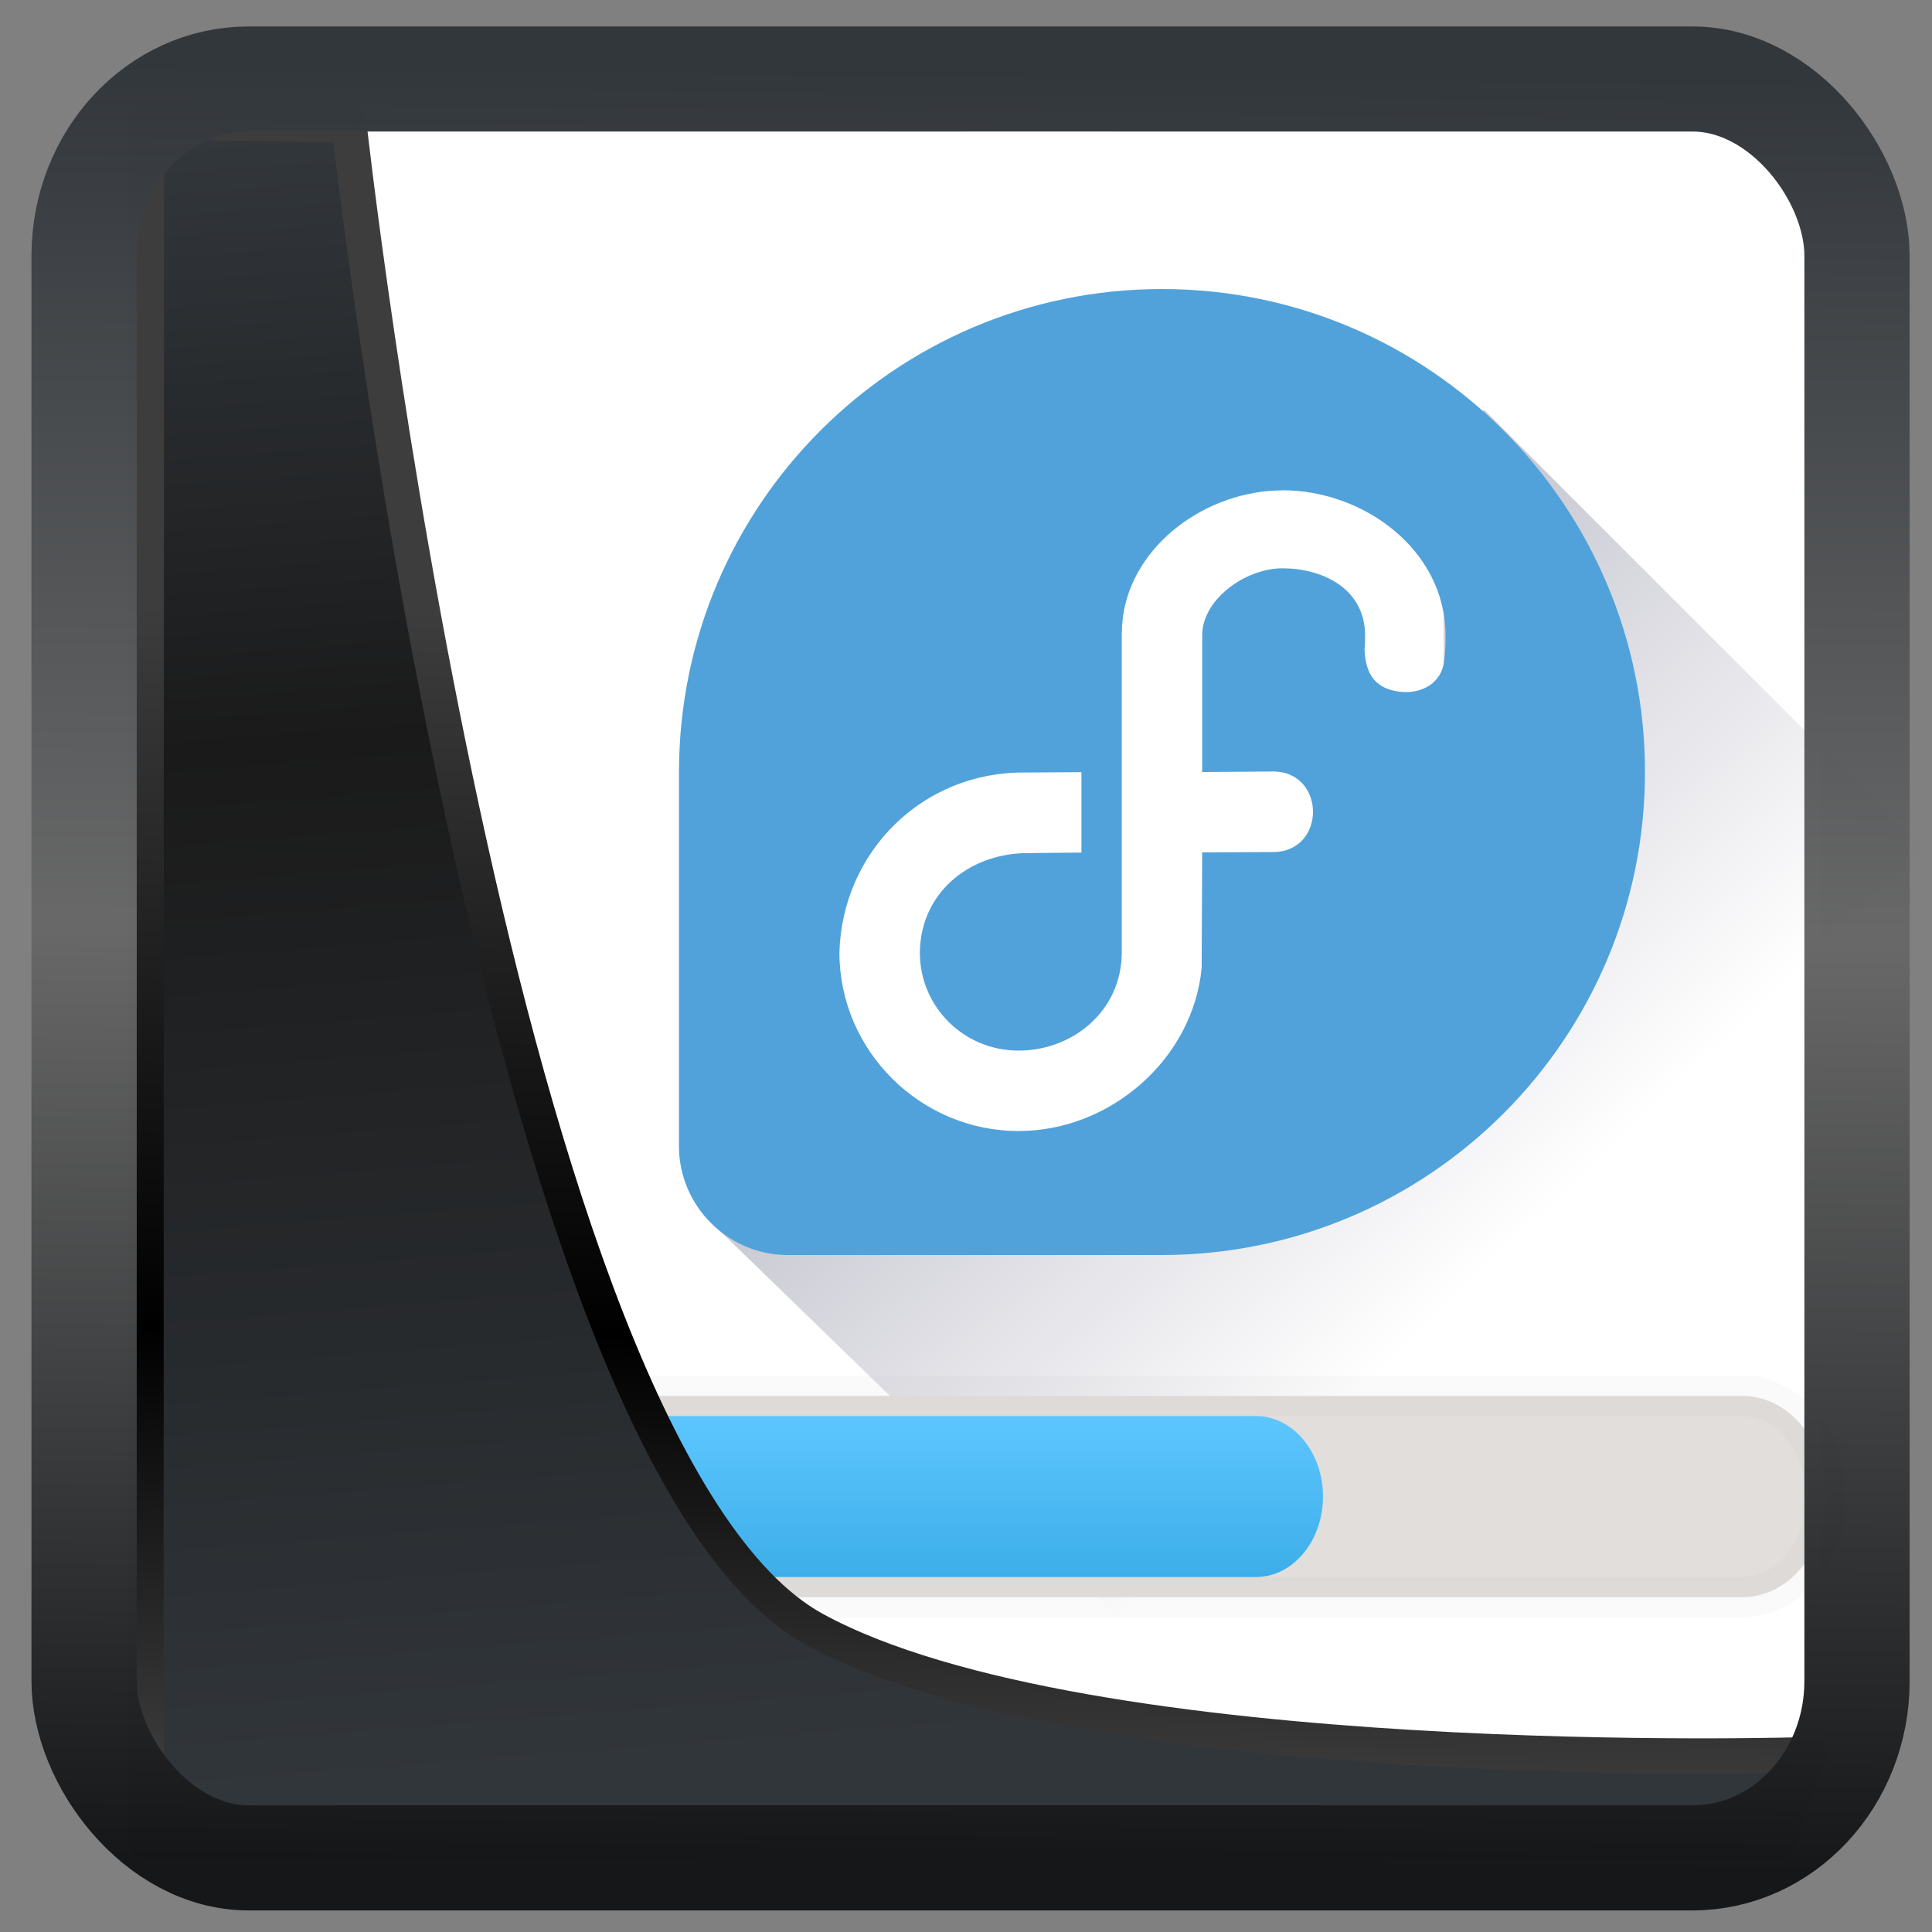 <?xml version="1.0" encoding="UTF-8" standalone="no"?>
<!-- Created with Inkscape (http://www.inkscape.org/) -->

<svg
  width="48"
  height="48"
  version="1.1"
  viewBox="0 0 48 48"
  id="svg22"
  xmlns:xlink="http://www.w3.org/1999/xlink"
  xmlns="http://www.w3.org/2000/svg"
  xmlns:svg="http://www.w3.org/2000/svg">
 <rect x="0" y="0" width="48" height="48" fill="#808080" stroke="none"/>
 <defs
   id="defs12">
  <linearGradient
    id="linearGradient1005-3-3"
    x1="5.253"
    x2="9.382"
    y1="15.383"
    y2="2.942"
    gradientTransform="matrix(1,0,0,1,1.632,-0.617)"
    gradientUnits="userSpaceOnUse">
   <stop
     stop-color="#fa8200"
     offset="0"
     id="stop2" />
   <stop
     stop-color="#ff9600"
     offset=".37"
     id="stop4" />
   <stop
     stop-color="#ffb400"
     offset="1"
     id="stop6" />
  </linearGradient>
  <filter
    id="filter4014"
    x="-0.062"
    y="-0.058"
    width="1.125"
    height="1.115"
    color-interpolation-filters="sRGB">
   <feGaussianBlur
     stdDeviation="1.094"
     id="feGaussianBlur9" />
  </filter>
  <linearGradient
    xlink:href="#linearGradient3487"
    id="linearGradient3403"
    gradientUnits="userSpaceOnUse"
    x1="6.949"
    y1="4.555"
    x2="11.215"
    y2="59.052" />
  <linearGradient
    id="linearGradient3487">
   <stop
     style="stop-color:#32373c;stop-opacity:1"
     offset="0"
     id="stop3481" />
   <stop
     id="stop3483"
     offset="0.368"
     style="stop-color:#1a1a1a;stop-opacity:1" />
   <stop
     style="stop-color:#31363b;stop-opacity:1"
     offset="1"
     id="stop3485" />
  </linearGradient>
  <linearGradient
    xlink:href="#linearGradient20604"
    id="linearGradient20558"
    gradientUnits="userSpaceOnUse"
    x1="25.802"
    y1="20.374"
    x2="25.111"
    y2="58.913" />
  <linearGradient
    id="linearGradient20604">
   <stop
     id="stop20598"
     offset="0"
     style="stop-color:#3d3d3d;stop-opacity:1" />
   <stop
     style="stop-color:#000000;stop-opacity:1"
     offset="0.618"
     id="stop20600" />
   <stop
     id="stop20602"
     offset="1"
     style="stop-color:#3d3d3d;stop-opacity:1" />
  </linearGradient>
  <linearGradient
    gradientTransform="translate(0.361,-0.13)"
    xlink:href="#linearGradient4555"
    id="linearGradient4557"
    x1="43.5"
    y1="64.012"
    x2="44.142"
    y2="0.306"
    gradientUnits="userSpaceOnUse" />
  <linearGradient
    id="linearGradient4555">
   <stop
     style="stop-color:#141618;stop-opacity:1"
     offset="0"
     id="stop4551" />
   <stop
     id="stop4559"
     offset="0.518"
     style="stop-color:#686868;stop-opacity:1" />
   <stop
     style="stop-color:#31363b;stop-opacity:1"
     offset="1"
     id="stop4553" />
  </linearGradient>
  <filter
    style="color-interpolation-filters:sRGB"
    id="filter4601"
    x="-0.03"
    width="1.059"
    y="-0.03"
    height="1.059">
   <feGaussianBlur
     stdDeviation="0"
     id="feGaussianBlur4603" />
  </filter>
  <linearGradient
    id="paint1_linear"
    x1="13.26"
    y1="11.123"
    x2="44.327"
    y2="43.688"
    gradientUnits="userSpaceOnUse"
    gradientTransform="translate(-1.926,-0.614)">
   <stop
     offset="0.047"
     stop-color="#00022F"
     stop-opacity="0.4"
     id="stop25" />
   <stop
     offset="0.63"
     stop-color="#00022F"
     stop-opacity="0"
     id="stop27" />
  </linearGradient>
  <linearGradient
    id="paint2_linear"
    x1="18"
    y1="36"
    x2="18"
    y2="40"
    gradientUnits="userSpaceOnUse"
    gradientTransform="translate(-1.926,-0.614)">
   <stop
     stop-color="#5DC6FF"
     id="stop30" />
   <stop
     offset="1"
     stop-color="#3DAEE9"
     id="stop32" />
  </linearGradient>
 </defs>
 <rect
   style="display:inline;fill:#ffffff;fill-opacity:1;fill-rule:evenodd;stroke:none;stroke-width:0.928;stroke-linejoin:round;stroke-miterlimit:7.8"
   id="rect1192"
   width="42.085"
   height="42.712"
   x="3.163"
   y="3.018"
   ry="0" />
 <g
   id="g1090"
   transform="translate(6.795,-0.205)">
  <path
    d="m 30.074,10.386 -19.395,20 13.396,13 h 18 v -0.913 -20.087 z"
    style="fill:url(#paint1_linear)"
    id="path6" />
  <path
    style="fill:#ffffff"
    d="m 13.074,12.386 v 16 h 16 v -16 z"
    id="path8" />
  <path
    d="m 6.074,37.386 c 0,-1.105 0.716,-2 1.6,-2 H 36.474 c 0.884,0 1.6,0.895 1.6,2 0,1.105 -0.716,2 -1.6,2 H 7.674 c -0.884,0 -1.6,-0.895 -1.6,-2 z"
    fill="#152940"
    fill-opacity="0.2"
    id="path10" />
  <path
    d="M 36.474,34.886 H 7.674 c -1.258,0 -2.1,1.229 -2.1,2.5 0,1.271 0.842,2.5 2.1,2.5 H 36.474 c 1.258,0 2.1,-1.229 2.1,-2.5 0,-1.271 -0.842,-2.5 -2.1,-2.5 z"
    stroke="#000000"
    stroke-opacity="0.02"
    style="fill:#e1dedb;fill-opacity:1"
    id="path12" />
  <path
    d="m 6.074,37.386 c 0,-1.105 0.746,-2 1.667,-2 H 24.407 c 0.92,0 1.667,0.895 1.667,2 0,1.105 -0.746,2 -1.667,2 H 7.741 c -0.461,0 -0.878,-0.225 -1.18,-0.587 -0.301,-0.362 -0.487,-0.861 -0.487,-1.413 z"
    fill="url(#paint2_linear)"
    id="path14"
    style="fill:url(#paint2_linear)" />
  <path
    style="fill:#51a2da"
    d="m 22.074,7.386 c -6.624,0 -11.995,5.368 -12,12 v 9.3 c 0,1.482 1.223,2.7 2.7,2.7 0,0 0,-4.62e-4 0,-4.62e-4 v 4.62e-4 h 9.3 c 6.629,-0.003 12,-5.374 12,-12 0,-6.627 -5.373,-12 -12,-12 z m 3,4.937 v 0.063 c 2.015,0 4.045,1.483 4.045,3.611 0,0.197 -0.002,0.394 -0.034,0.618 -0.056,0.566 -0.573,0.851 -1.136,0.771 -0.564,-0.081 -0.82,-0.417 -0.842,-1.053 0.009,-0.063 0.013,-0.164 0.013,-0.336 0,-1.206 -1.113,-1.673 -2.047,-1.673 -0.934,0 -1.997,0.775 -2,1.663 v 3.399 l 1.732,-0.013 c 1.352,-0.028 1.366,2.01 0.014,2.001 l -1.746,0.009 -0.013,2.866 c -0.209,2.249 -2.25,4.056 -4.55,4.056 -2.438,0 -4.45,-1.995 -4.45,-4.439 0.073,-2.515 2.083,-4.492 4.607,-4.468 l 1.406,-0.009 v 1.998 l -1.418,0.013 c -1.388,0.041 -2.574,0.982 -2.597,2.468 0,1.355 1.095,2.439 2.452,2.439 1.356,0 2.565,-0.994 2.565,-2.443 v -7.883 c 6.45e-4,-0.14 0.007,-0.252 0.023,-0.407 0.228,-1.849 2.103,-3.186 3.974,-3.186 z"
    id="path27" />
 </g>
 <path
   style="display:inline;mix-blend-mode:normal;fill:url(#linearGradient3403);fill-opacity:1;stroke:url(#linearGradient20558);stroke-width:1.162;stroke-linecap:butt;stroke-linejoin:round;stroke-miterlimit:4;stroke-dasharray:none;stroke-opacity:1"
   d="M 4.704,3.981 4.691,60.802 H 58.595 l 1.022,-2.866 c 0,0 -23.875,0.766 -32.844,-4.14 C 16.258,48.042 11.401,4.098 11.401,4.098 Z"
   id="path1686"
   transform="matrix(0.752,0,0,0.752,0.1,0.025)" />
 <rect
   style="display:inline;fill:none;fill-opacity:1;stroke:url(#linearGradient4557);stroke-width:3.714;stroke-linejoin:round;stroke-miterlimit:7.8;stroke-dasharray:none;stroke-opacity:0.995"
   id="rect4539"
   width="62.567"
   height="62.867"
   x="1.032"
   y="0.596"
   ry="6.245"
   rx="5.803"
   transform="matrix(0.704,0,0,0.703,1.363,1.544)" />
</svg>
